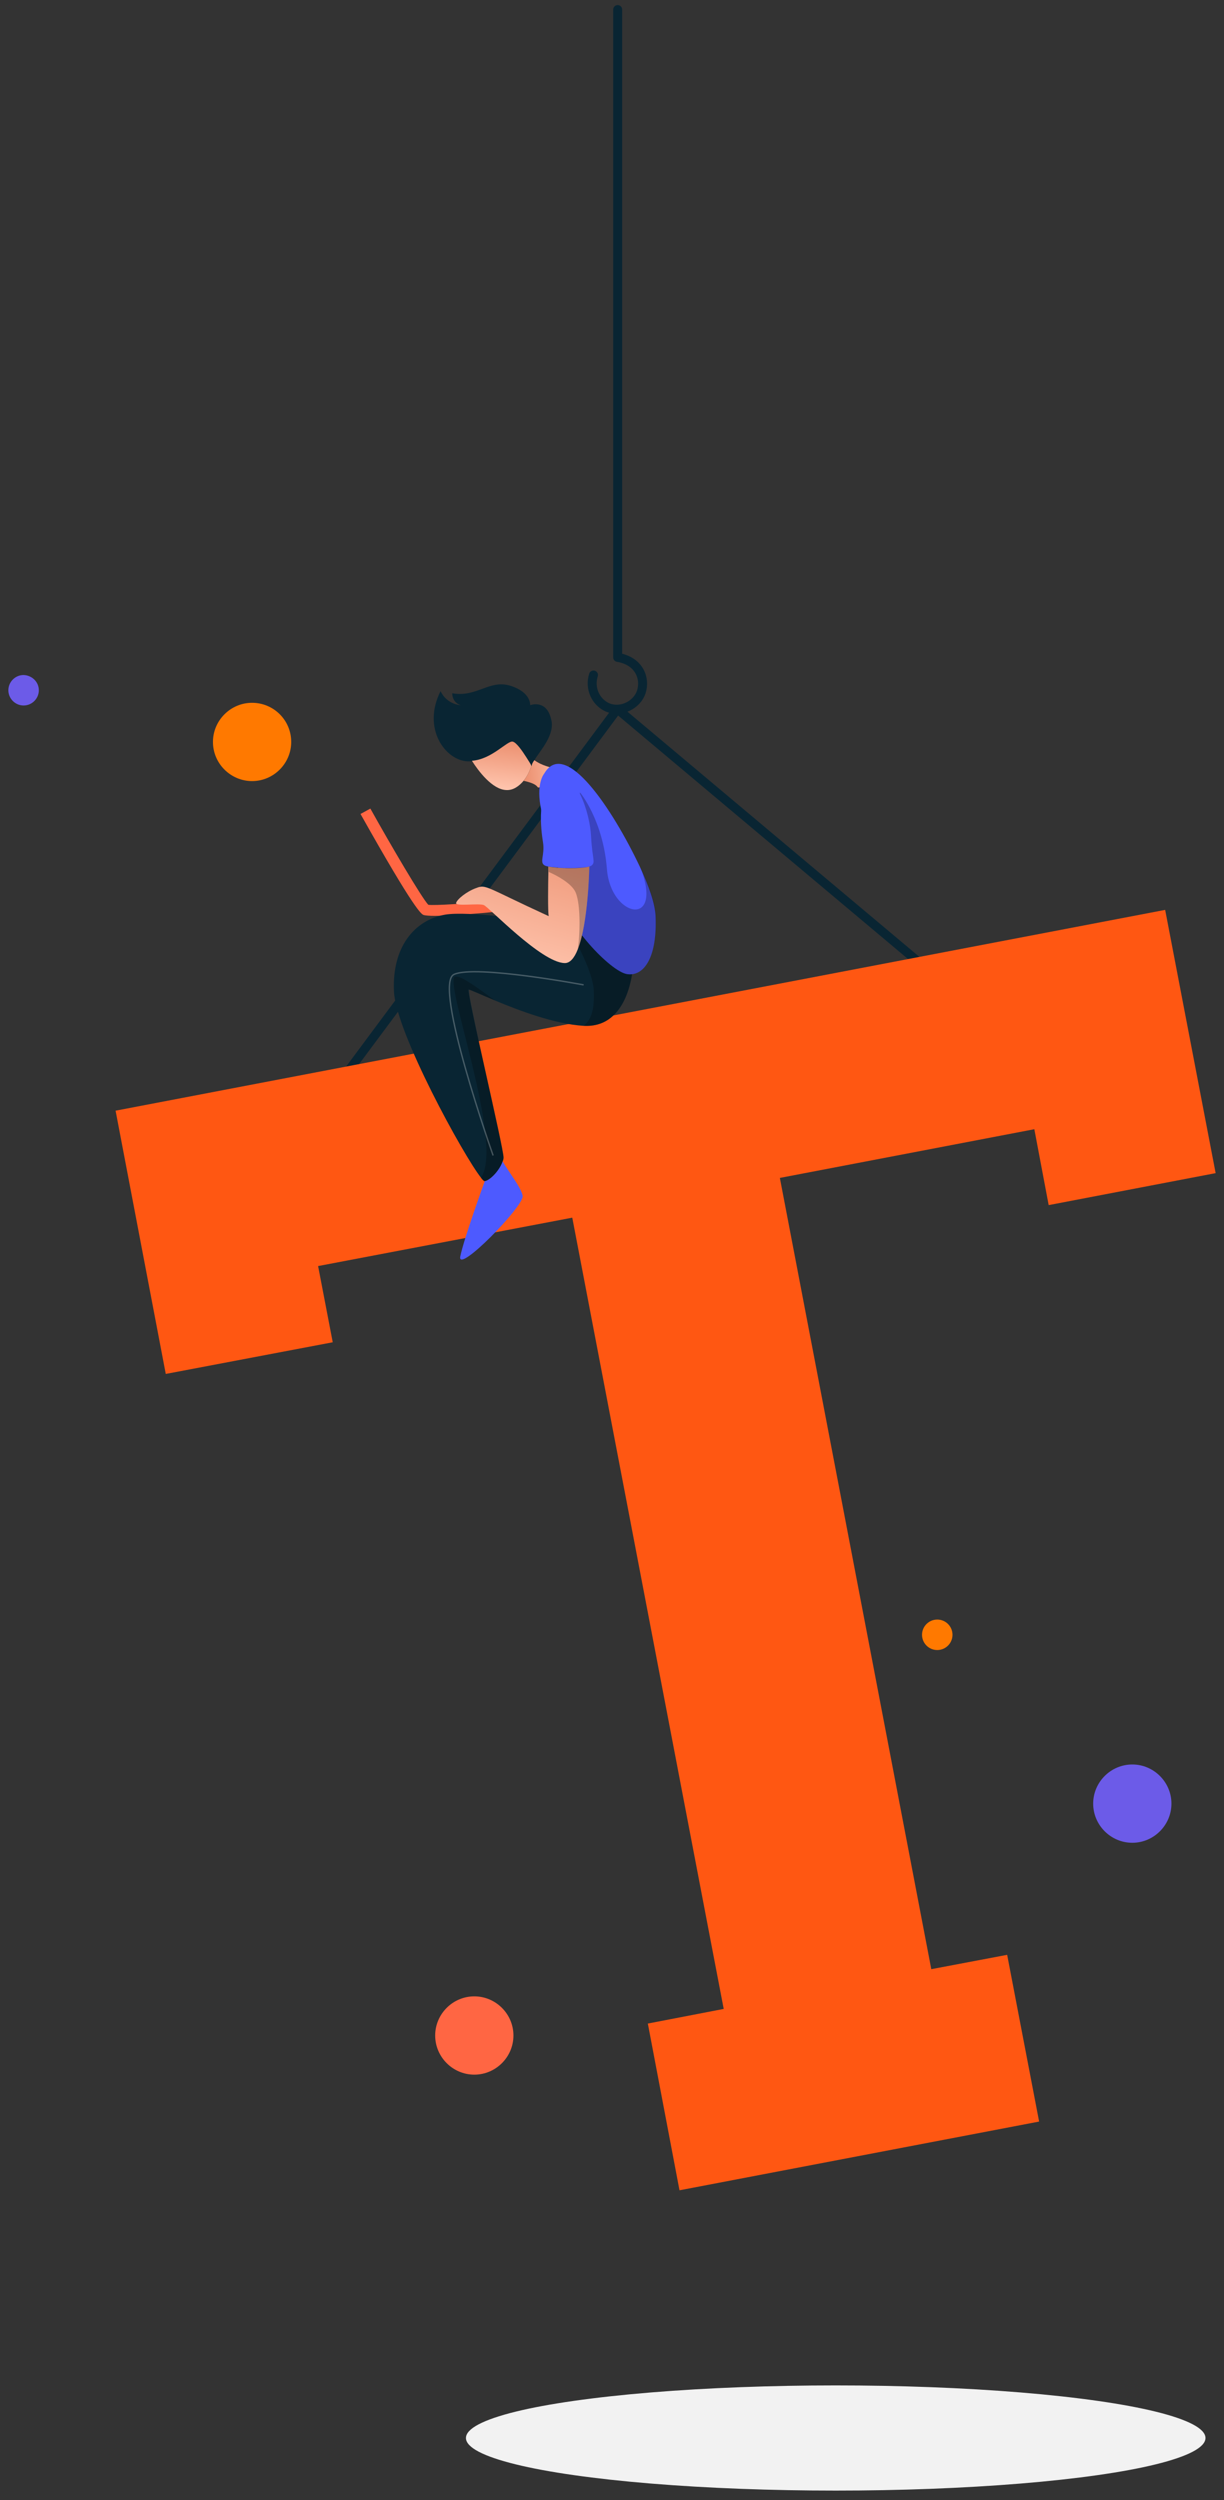 <?xml version="1.0" encoding="utf-8"?>
<!-- Generator: Adobe Illustrator 22.0.1, SVG Export Plug-In . SVG Version: 6.00 Build 0)  -->
<svg version="1.1" id="OBJECTS" xmlns="http://www.w3.org/2000/svg" xmlns:xlink="http://www.w3.org/1999/xlink" x="0px" y="0px"
	 viewBox="0 0 409.8 836.7" style="enable-background:new 0 0 409.8 836.7;" xml:space="preserve">
<rect x="0" y="0" width="409.8" height="836.7" fill="#333333" stroke="none"/>
<style type="text/css">
	.st0{fill:none;stroke:#092533;stroke-width:3;stroke-miterlimit:10;}
	.st1{fill:#FF5712;}
	.st2{fill:#FF7900;}
	.st3{fill:#6C5BE8;}
	.st4{fill:#FF6643;}
	.st5{fill:#98C4F9;}
	.st6{fill:#092533;}
	.st7{opacity:0.25;}
	.st8{fill:url(#SVGID_1_);}
	.st9{fill:url(#SVGID_2_);}
	.st10{fill:#4D5AFF;}
	.st11{fill:url(#SVGID_3_);}
	.st12{opacity:0.25;fill:none;stroke:#FFFFFF;stroke-width:0.46;stroke-miterlimit:10;}
	.st13{fill:#F2F2F2;}
	.st14{fill:none;stroke:#092533;stroke-width:3;stroke-linecap:round;stroke-linejoin:round;stroke-miterlimit:10;}
</style>
<g>
	<g>
		<line class="st0" x1="309.5" y1="323.6" x2="206.7" y2="237.3"/>
		<line class="st0" x1="206.7" y1="237.3" x2="114.2" y2="361.7"/>
	</g>
	<polygon class="st1" points="38.7,371.7 55.5,459.8 111.4,449.2 106.5,423.7 191.6,407.5 242.3,672.3 216.9,677.2 227.5,733 
		347.9,710 337.2,654.2 311.8,659 261.1,394.2 346.3,377.9 351.1,403.3 407,392.6 390.1,304.5 	"/>
	<path class="st2" d="M97.5,248.3c0,7.2-5.9,13.1-13.1,13.1c-7.2,0-13.1-5.9-13.1-13.1c0-7.2,5.9-13.1,13.1-13.1
		C91.6,235.2,97.5,241,97.5,248.3z"/>
	<path class="st3" d="M392.2,603.6c0,7.2-5.9,13.1-13.1,13.1c-7.2,0-13.1-5.9-13.1-13.1c0-7.2,5.9-13.1,13.1-13.1
		C386.3,590.5,392.2,596.4,392.2,603.6z"/>
	<path class="st4" d="M171.9,681.2c0,7.2-5.9,13.1-13.1,13.1c-7.2,0-13.1-5.9-13.1-13.1c0-7.2,5.9-13.1,13.1-13.1
		C166,668.1,171.9,674,171.9,681.2z"/>
	<circle class="st2" cx="313.8" cy="547.1" r="5.1"/>
	<circle class="st5" cx="166.8" cy="328" r="5.1"/>
	<path class="st3" d="M13,231c0,2.8-2.3,5.1-5.1,5.1c-2.8,0-5.1-2.3-5.1-5.1c0-2.8,2.3-5.1,5.1-5.1C10.7,226,13,228.2,13,231z"/>
	<g>
		<g>
			<path class="st4" d="M145.6,306.5c-1.8,0-3.2-0.1-3.8-0.3c-0.7-0.3-2.8-1.2-21.1-33.8l3.3-1.8c6.8,12.2,17.2,29.9,19.4,32.2
				c2,0.3,12.9-0.4,22.6-1.4l0.4,3.7C160.3,305.7,150.9,306.5,145.6,306.5z"/>
		</g>
		<path class="st6" d="M211.9,322.4v1.1c0,0-1,20.7-16.5,19.8c0,0-0.1,0-0.1,0c-9.6-0.6-21.5-5.1-29.4-8.4c-5-2.1-8.5-3.7-8.9-3.7
			c-1,0.2,11.7,53.2,11.6,56.2c0,0.4-0.1,0.8-0.3,1.3c-0.9,2.9-4.1,6.3-6,6.6c-0.2,0-0.6-0.3-1.2-1.1c-5.8-7.2-28.6-48.8-29.2-62.4
			c-0.7-14.9,6.9-23.9,17.1-25.7c7.6-1.3,29.6,1.8,40.7,3.5c3.9,0.6,6.5,1,6.5,1L211.9,322.4z"/>
		<g>
			<path class="st7" d="M168.5,387.4c0,0.4-0.1,0.8-0.3,1.3c-0.9,2.9-4.1,6.3-6,6.6c-0.2,0-0.6-0.3-1.2-1.1
				c8.1-11.5-13.1-67.3-8.5-67.4c2.3-0.1,7.3,3.8,13.2,8c-5-2.1-8.5-3.7-8.9-3.7C156,331.3,168.7,384.4,168.5,387.4z"/>
			<path class="st7" d="M211.9,322.4v1.1c0,0-1,20.7-16.5,19.8c3.1-2.4,3.6-6.7,3.4-11.9c-0.3-6-5.8-16.3-9-21.7
				c3.9,0.6,6.5,1,6.5,1L211.9,322.4z"/>
		</g>
		<path class="st6" d="M178.9,254.4c-0.5,0.8-0.9,1.5-0.9,2c0,0,0,0-0.1-0.1c-0.2-0.3-0.8-1.4-1.7-2.7c-1.4-2.2-3.4-4.9-4.5-5.2
			c-1.9-0.5-6.9,5.9-13.7,6.4c-0.5,0-0.9,0-1.4,0c-7.5-0.3-15.4-11-9.1-23.5c2.2,4.6,6.8,4.7,6.8,4.7s-2.8-0.6-2.9-4
			c8.2,1.5,12.4-4.7,19.5-2.5c7,2.2,6.6,6.5,6.6,6.5s5.4-2.1,7,4.6C186,245.8,180.9,251.1,178.9,254.4z"/>
		<linearGradient id="SVGID_1_" gradientUnits="userSpaceOnUse" x1="167.064" y1="264.013" x2="168.911" y2="246.553">
			<stop  offset="0" style="stop-color:#FFC5AE"/>
			<stop  offset="1" style="stop-color:#EA8B6A"/>
		</linearGradient>
		<path class="st8" d="M177.9,256.3c-0.5,1.7-1.4,3.5-2.6,5c-1.5,1.8-3.5,3.2-5.7,3.1c-4.8-0.1-9.5-6.5-11.6-9.8
			c6.8-0.5,11.9-6.9,13.7-6.4c1.2,0.3,3.1,3,4.5,5.2C177.1,254.8,177.8,255.9,177.9,256.3z"/>
		<linearGradient id="SVGID_2_" gradientUnits="userSpaceOnUse" x1="190.334" y1="258.173" x2="174.217" y2="259.349">
			<stop  offset="0" style="stop-color:#FFC5AE"/>
			<stop  offset="1" style="stop-color:#EA8B6A"/>
		</linearGradient>
		<path class="st9" d="M184.8,256.9c0,0-3.6,8.2-4.9,6.4c-0.7-1-2.8-1.6-4.6-2c1.2-1.5,2.1-3.3,2.6-5c0,0.1,0.1,0.1,0.1,0.1
			c0-0.5,0.3-1.2,0.9-2C181.5,256.3,184.8,256.9,184.8,256.9z"/>
		<path class="st10" d="M210,326c-5.7-0.8-21.1-17.6-21.1-24.9c0-1-0.1-2.1-0.3-3.4c-1.2-7.5-5.5-18.5-7.3-26.3
			c-2.1-9.1,0.9-12.5,0.9-12.5c7-12.1,22.9,11.9,32,31.1l0,0c3.1,6.5,5.1,12.5,5.3,16.5C220.1,320.2,215.7,326.8,210,326z"/>
		<path class="st7" d="M210,326c-5.7-0.8-21.1-17.6-21.1-24.9c0-1-0.1-2.1-0.3-3.4l0-3.2l5.6-29.3c0,0,7.7,9.2,9,25.6
			c1.2,16.4,19.3,20,11.1-0.8c3.1,6.5,5.1,12.5,5.3,16.5C220.1,320.2,215.7,326.8,210,326z"/>
		<path class="st10" d="M198,289.7c-0.2,0.1-0.4,0.2-0.8,0.3c-2.6,0.7-10.4,0.6-13.6,0c-0.5-0.1-0.9-0.2-1.1-0.3
			c-2.1-1,0-3.5-0.7-7.8c-0.7-4.4-2.3-17.1,4.1-21c6.8-4.1,11.7,11.4,12,19.1C198.3,287.7,199.5,288.5,198,289.7z"/>
		<linearGradient id="SVGID_3_" gradientUnits="userSpaceOnUse" x1="169.233" y1="323.959" x2="184.007" y2="270.908">
			<stop  offset="0" style="stop-color:#FFC5AE"/>
			<stop  offset="1" style="stop-color:#EA8B6A"/>
		</linearGradient>
		<path class="st11" d="M197.3,290c0,0-0.3,18.9-3.9,27.8c0,0,0,0,0,0c-1.1,2.8-2.6,4.6-4.4,4.5c-7.8-0.2-25.3-18.7-27-19.4
			c-1.6-0.7-9.6,0.5-9.3-0.7c0.3-1.2,3.4-3.8,6.7-5c3.4-1.3,2.8-0.5,24.3,9.4c-0.3-1.9-0.2-10.1-0.1-14.8c0-0.7,0-1.3,0-1.8
			C186.9,290.7,194.6,290.8,197.3,290z"/>
		<path class="st10" d="M175,400.2c0.5,3.4-22,26.4-20.9,20.3c1.2-6,8.2-25.2,8.2-25.2c1.9-0.3,5-3.7,6-6.6
			C170.1,391.9,174.5,397.4,175,400.2z"/>
		<path class="st12" d="M195.4,329.6c0,0-36.3-6.8-43.4-3.5c-7.2,3.3,13.1,60.6,13.1,60.6"/>
		<path class="st7" d="M193.4,317.8c0.7-3.8,1.2-14.8-0.7-19.2c-1.3-2.9-6-5.5-9-6.8c0-0.7,0-1.3,0-1.8c3.2,0.6,10.9,0.7,13.6,0
			C197.3,290,197,308.9,193.4,317.8z"/>
	</g>
	<ellipse class="st13" cx="279.8" cy="815.9" rx="123.8" ry="17.6"/>
	<path class="st14" d="M198.7,225.9c-1.4,4.4,0.7,9,4.6,10.8c4.7,2,10-0.9,11.4-5.1c1.5-4.6-0.7-10.4-7.9-11.6V3.2"/>
</g>
</svg>
